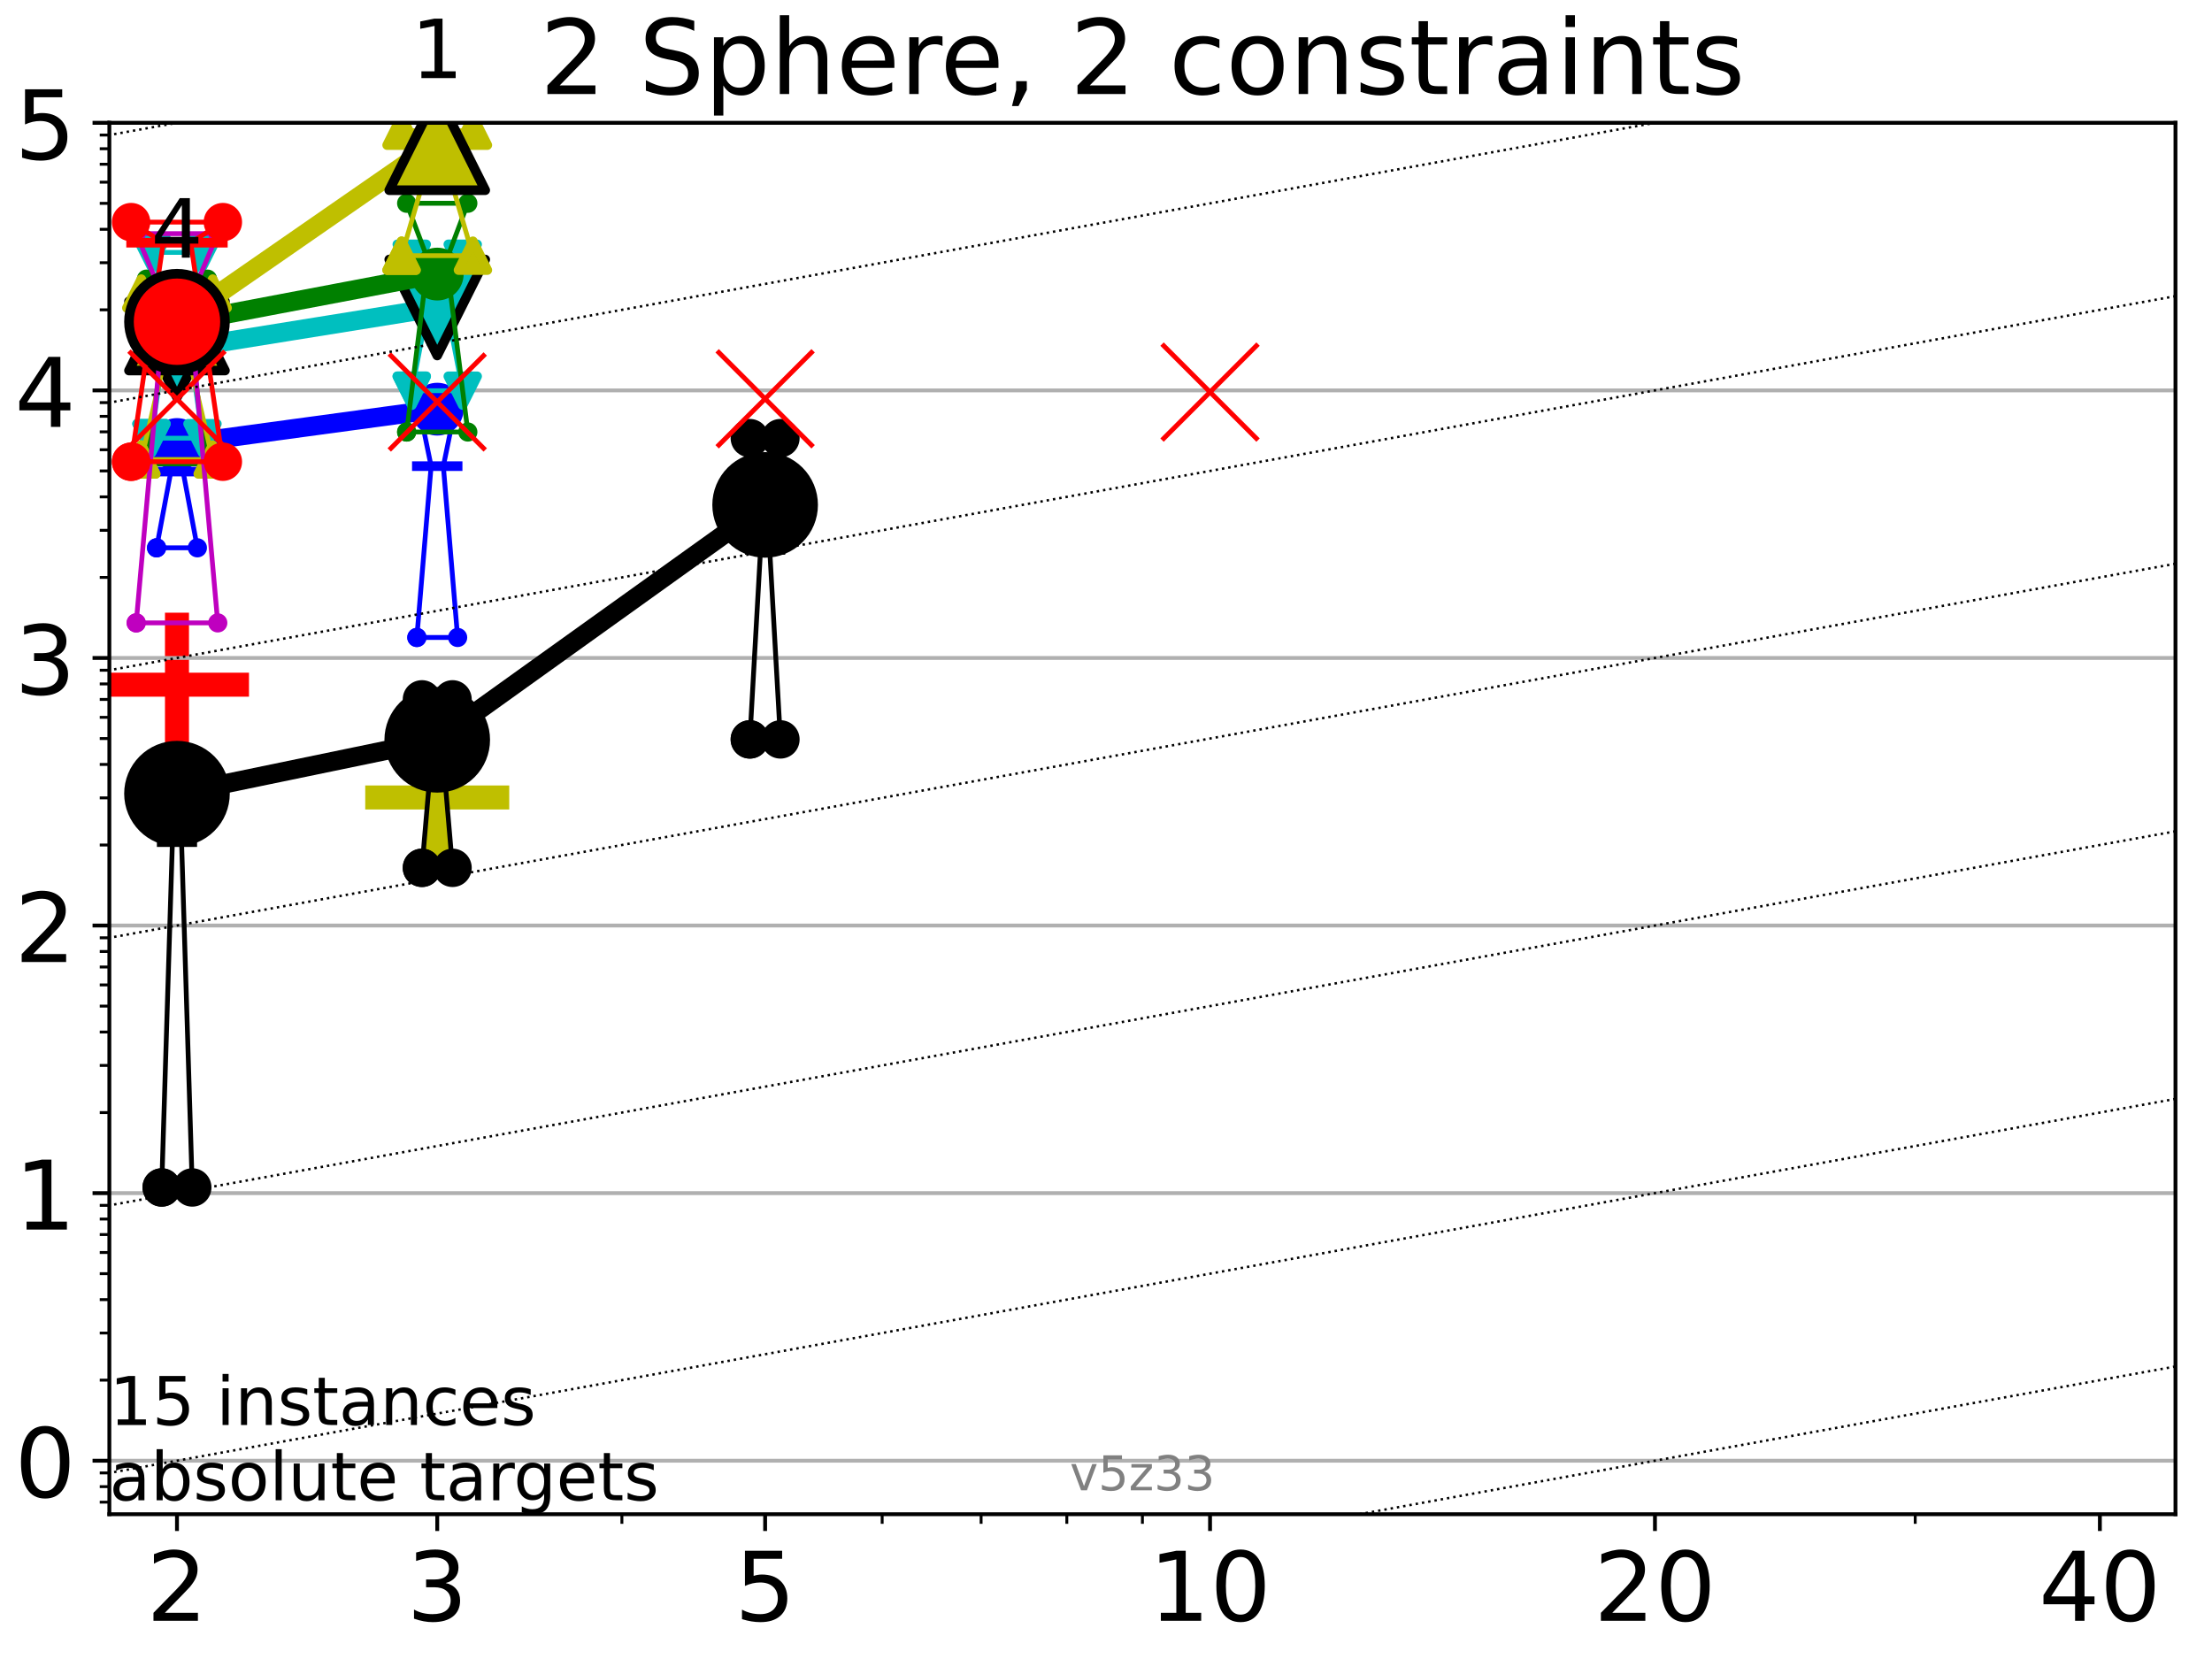 <?xml version="1.0" encoding="utf-8" standalone="no"?>
<!DOCTYPE svg PUBLIC "-//W3C//DTD SVG 1.1//EN"
  "http://www.w3.org/Graphics/SVG/1.1/DTD/svg11.dtd">
<!-- Created with matplotlib (https://matplotlib.org/) -->
<svg height="345.6pt" version="1.1" viewBox="0 0 460.8 345.6" width="460.8pt" xmlns="http://www.w3.org/2000/svg" xmlns:xlink="http://www.w3.org/1999/xlink">
 <defs>
  <style type="text/css">*{stroke-linecap:butt;stroke-linejoin:round;}</style>
 </defs>
 <g id="figure_1">
  <g id="patch_1">
   <path d="M 0 345.6 
L 460.8 345.6 
L 460.8 0 
L 0 0 
z
" style="fill:#ffffff;"/>
  </g>
  <g id="axes_1">
   <g id="patch_2">
    <path d="M 22.78 315.44 
L 453.192 315.44 
L 453.192 25.584 
L 22.78 25.584 
z
" style="fill:#ffffff;"/>
   </g>
   <g id="line2d_1">
    <defs>
     <path d="M -15 0 
L 15 0 
M 0 15 
L 0 -15 
" id="mbfaf956828" style="stroke:#ff0000;stroke-width:5;"/>
    </defs>
    <g clip-path="url(#pcd8e2a1036)">
     <use style="fill:#ff0000;stroke:#ff0000;stroke-width:5;" x="36.868" xlink:href="#mbfaf956828" y="142.636"/>
    </g>
   </g>
   <g id="line2d_2">
    <defs>
     <path d="M -15 0 
L 15 0 
M 0 15 
L 0 -15 
" id="m1a73497c90" style="stroke:#bfbf00;stroke-width:5;"/>
    </defs>
    <g clip-path="url(#pcd8e2a1036)">
     <use style="fill:#bfbf00;stroke:#bfbf00;stroke-width:5;" x="91.085" xlink:href="#m1a73497c90" y="166.133"/>
    </g>
   </g>
   <g id="matplotlib.axis_1">
    <g id="xtick_1">
     <g id="line2d_3">
      <defs>
       <path d="M 0 0 
L 0 3.5 
" id="mc208854bc2" style="stroke:#000000;stroke-width:0.8;"/>
      </defs>
      <g>
       <use style="stroke:#000000;stroke-width:0.8;" x="36.868" xlink:href="#mc208854bc2" y="315.44"/>
      </g>
     </g>
     <g id="text_1">
      <!-- 2 -->
      <g transform="translate(30.506 337.637)scale(0.2 -0.2)">
       <defs>
        <path d="M 19.188 8.297 
L 53.609 8.297 
L 53.609 0 
L 7.328 0 
L 7.328 8.297 
Q 12.938 14.109 22.625 23.891 
Q 32.328 33.688 34.812 36.531 
Q 39.547 41.844 41.422 45.531 
Q 43.312 49.219 43.312 52.781 
Q 43.312 58.594 39.234 62.25 
Q 35.156 65.922 28.609 65.922 
Q 23.969 65.922 18.812 64.312 
Q 13.672 62.703 7.812 59.422 
L 7.812 69.391 
Q 13.766 71.781 18.938 73 
Q 24.125 74.219 28.422 74.219 
Q 39.75 74.219 46.484 68.547 
Q 53.219 62.891 53.219 53.422 
Q 53.219 48.922 51.531 44.891 
Q 49.859 40.875 45.406 35.406 
Q 44.188 33.984 37.641 27.219 
Q 31.109 20.453 19.188 8.297 
z
" id="DejaVuSans-50"/>
       </defs>
       <use xlink:href="#DejaVuSans-50"/>
      </g>
     </g>
    </g>
    <g id="xtick_2">
     <g id="line2d_4">
      <g>
       <use style="stroke:#000000;stroke-width:0.8;" x="91.085" xlink:href="#mc208854bc2" y="315.44"/>
      </g>
     </g>
     <g id="text_2">
      <!-- 3 -->
      <g transform="translate(84.723 337.637)scale(0.2 -0.2)">
       <defs>
        <path d="M 40.578 39.312 
Q 47.656 37.797 51.625 33 
Q 55.609 28.219 55.609 21.188 
Q 55.609 10.406 48.188 4.484 
Q 40.766 -1.422 27.094 -1.422 
Q 22.516 -1.422 17.656 -0.516 
Q 12.797 0.391 7.625 2.203 
L 7.625 11.719 
Q 11.719 9.328 16.594 8.109 
Q 21.484 6.891 26.812 6.891 
Q 36.078 6.891 40.938 10.547 
Q 45.797 14.203 45.797 21.188 
Q 45.797 27.641 41.281 31.266 
Q 36.766 34.906 28.719 34.906 
L 20.219 34.906 
L 20.219 43.016 
L 29.109 43.016 
Q 36.375 43.016 40.234 45.922 
Q 44.094 48.828 44.094 54.297 
Q 44.094 59.906 40.109 62.906 
Q 36.141 65.922 28.719 65.922 
Q 24.656 65.922 20.016 65.031 
Q 15.375 64.156 9.812 62.312 
L 9.812 71.094 
Q 15.438 72.656 20.344 73.438 
Q 25.25 74.219 29.594 74.219 
Q 40.828 74.219 47.359 69.109 
Q 53.906 64.016 53.906 55.328 
Q 53.906 49.266 50.438 45.094 
Q 46.969 40.922 40.578 39.312 
z
" id="DejaVuSans-51"/>
       </defs>
       <use xlink:href="#DejaVuSans-51"/>
      </g>
     </g>
    </g>
    <g id="xtick_3">
     <g id="line2d_5">
      <g>
       <use style="stroke:#000000;stroke-width:0.8;" x="159.39" xlink:href="#mc208854bc2" y="315.44"/>
      </g>
     </g>
     <g id="text_3">
      <!-- 5 -->
      <g transform="translate(153.028 337.637)scale(0.2 -0.2)">
       <defs>
        <path d="M 10.797 72.906 
L 49.516 72.906 
L 49.516 64.594 
L 19.828 64.594 
L 19.828 46.734 
Q 21.969 47.469 24.109 47.828 
Q 26.266 48.188 28.422 48.188 
Q 40.625 48.188 47.75 41.5 
Q 54.891 34.812 54.891 23.391 
Q 54.891 11.625 47.562 5.094 
Q 40.234 -1.422 26.906 -1.422 
Q 22.312 -1.422 17.547 -0.641 
Q 12.797 0.141 7.719 1.703 
L 7.719 11.625 
Q 12.109 9.234 16.797 8.062 
Q 21.484 6.891 26.703 6.891 
Q 35.156 6.891 40.078 11.328 
Q 45.016 15.766 45.016 23.391 
Q 45.016 31 40.078 35.438 
Q 35.156 39.891 26.703 39.891 
Q 22.75 39.891 18.812 39.016 
Q 14.891 38.141 10.797 36.281 
z
" id="DejaVuSans-53"/>
       </defs>
       <use xlink:href="#DejaVuSans-53"/>
      </g>
     </g>
    </g>
    <g id="xtick_4">
     <g id="line2d_6">
      <g>
       <use style="stroke:#000000;stroke-width:0.8;" x="252.074" xlink:href="#mc208854bc2" y="315.44"/>
      </g>
     </g>
     <g id="text_4">
      <!-- 10 -->
      <g transform="translate(239.349 337.637)scale(0.2 -0.2)">
       <defs>
        <path d="M 12.406 8.297 
L 28.516 8.297 
L 28.516 63.922 
L 10.984 60.406 
L 10.984 69.391 
L 28.422 72.906 
L 38.281 72.906 
L 38.281 8.297 
L 54.391 8.297 
L 54.391 0 
L 12.406 0 
z
" id="DejaVuSans-49"/>
        <path d="M 31.781 66.406 
Q 24.172 66.406 20.328 58.906 
Q 16.5 51.422 16.5 36.375 
Q 16.5 21.391 20.328 13.891 
Q 24.172 6.391 31.781 6.391 
Q 39.453 6.391 43.281 13.891 
Q 47.125 21.391 47.125 36.375 
Q 47.125 51.422 43.281 58.906 
Q 39.453 66.406 31.781 66.406 
z
M 31.781 74.219 
Q 44.047 74.219 50.516 64.516 
Q 56.984 54.828 56.984 36.375 
Q 56.984 17.969 50.516 8.266 
Q 44.047 -1.422 31.781 -1.422 
Q 19.531 -1.422 13.062 8.266 
Q 6.594 17.969 6.594 36.375 
Q 6.594 54.828 13.062 64.516 
Q 19.531 74.219 31.781 74.219 
z
" id="DejaVuSans-48"/>
       </defs>
       <use xlink:href="#DejaVuSans-49"/>
       <use x="63.623" xlink:href="#DejaVuSans-48"/>
      </g>
     </g>
    </g>
    <g id="xtick_5">
     <g id="line2d_7">
      <g>
       <use style="stroke:#000000;stroke-width:0.8;" x="344.758" xlink:href="#mc208854bc2" y="315.44"/>
      </g>
     </g>
     <g id="text_5">
      <!-- 20 -->
      <g transform="translate(332.033 337.637)scale(0.2 -0.2)">
       <use xlink:href="#DejaVuSans-50"/>
       <use x="63.623" xlink:href="#DejaVuSans-48"/>
      </g>
     </g>
    </g>
    <g id="xtick_6">
     <g id="line2d_8">
      <g>
       <use style="stroke:#000000;stroke-width:0.8;" x="437.443" xlink:href="#mc208854bc2" y="315.44"/>
      </g>
     </g>
     <g id="text_6">
      <!-- 40 -->
      <g transform="translate(424.718 337.637)scale(0.2 -0.2)">
       <defs>
        <path d="M 37.797 64.312 
L 12.891 25.391 
L 37.797 25.391 
z
M 35.203 72.906 
L 47.609 72.906 
L 47.609 25.391 
L 58.016 25.391 
L 58.016 17.188 
L 47.609 17.188 
L 47.609 0 
L 37.797 0 
L 37.797 17.188 
L 4.891 17.188 
L 4.891 26.703 
z
" id="DejaVuSans-52"/>
       </defs>
       <use xlink:href="#DejaVuSans-52"/>
       <use x="63.623" xlink:href="#DejaVuSans-48"/>
      </g>
     </g>
    </g>
    <g id="xtick_7">
     <g id="line2d_9">
      <defs>
       <path d="M 0 0 
L 0 2 
" id="m0fd2807ba5" style="stroke:#000000;stroke-width:0.6;"/>
      </defs>
      <g>
       <use style="stroke:#000000;stroke-width:0.6;" x="129.552" xlink:href="#m0fd2807ba5" y="315.44"/>
      </g>
     </g>
    </g>
    <g id="xtick_8">
     <g id="line2d_10">
      <g>
       <use style="stroke:#000000;stroke-width:0.6;" x="183.769" xlink:href="#m0fd2807ba5" y="315.44"/>
      </g>
     </g>
    </g>
    <g id="xtick_9">
     <g id="line2d_11">
      <g>
       <use style="stroke:#000000;stroke-width:0.6;" x="204.381" xlink:href="#m0fd2807ba5" y="315.44"/>
      </g>
     </g>
    </g>
    <g id="xtick_10">
     <g id="line2d_12">
      <g>
       <use style="stroke:#000000;stroke-width:0.6;" x="222.237" xlink:href="#m0fd2807ba5" y="315.44"/>
      </g>
     </g>
    </g>
    <g id="xtick_11">
     <g id="line2d_13">
      <g>
       <use style="stroke:#000000;stroke-width:0.6;" x="237.986" xlink:href="#m0fd2807ba5" y="315.44"/>
      </g>
     </g>
    </g>
    <g id="xtick_12">
     <g id="line2d_14">
      <g>
       <use style="stroke:#000000;stroke-width:0.6;" x="398.975" xlink:href="#m0fd2807ba5" y="315.44"/>
      </g>
     </g>
    </g>
   </g>
   <g id="matplotlib.axis_2">
    <g id="ytick_1">
     <g id="line2d_15">
      <path clip-path="url(#pcd8e2a1036)" d="M 22.78 304.292 
L 453.192 304.292 
" style="fill:none;stroke:#b0b0b0;stroke-linecap:square;stroke-width:0.8;"/>
     </g>
     <g id="line2d_16">
      <defs>
       <path d="M 0 0 
L -3.5 0 
" id="mf2d117dc69" style="stroke:#000000;stroke-width:0.8;"/>
      </defs>
      <g>
       <use style="stroke:#000000;stroke-width:0.8;" x="22.78" xlink:href="#mf2d117dc69" y="304.292"/>
      </g>
     </g>
     <g id="text_7">
      <!-- 0 -->
      <g transform="translate(3.055 311.89)scale(0.2 -0.2)">
       <use xlink:href="#DejaVuSans-48"/>
      </g>
     </g>
    </g>
    <g id="ytick_2">
     <g id="line2d_17">
      <path clip-path="url(#pcd8e2a1036)" d="M 22.78 248.55 
L 453.192 248.55 
" style="fill:none;stroke:#b0b0b0;stroke-linecap:square;stroke-width:0.8;"/>
     </g>
     <g id="line2d_18">
      <g>
       <use style="stroke:#000000;stroke-width:0.8;" x="22.78" xlink:href="#mf2d117dc69" y="248.55"/>
      </g>
     </g>
     <g id="text_8">
      <!-- 1 -->
      <g transform="translate(3.055 256.149)scale(0.2 -0.2)">
       <use xlink:href="#DejaVuSans-49"/>
      </g>
     </g>
    </g>
    <g id="ytick_3">
     <g id="line2d_19">
      <path clip-path="url(#pcd8e2a1036)" d="M 22.78 192.809 
L 453.192 192.809 
" style="fill:none;stroke:#b0b0b0;stroke-linecap:square;stroke-width:0.8;"/>
     </g>
     <g id="line2d_20">
      <g>
       <use style="stroke:#000000;stroke-width:0.8;" x="22.78" xlink:href="#mf2d117dc69" y="192.809"/>
      </g>
     </g>
     <g id="text_9">
      <!-- 2 -->
      <g transform="translate(3.055 200.407)scale(0.2 -0.2)">
       <use xlink:href="#DejaVuSans-50"/>
      </g>
     </g>
    </g>
    <g id="ytick_4">
     <g id="line2d_21">
      <path clip-path="url(#pcd8e2a1036)" d="M 22.78 137.067 
L 453.192 137.067 
" style="fill:none;stroke:#b0b0b0;stroke-linecap:square;stroke-width:0.8;"/>
     </g>
     <g id="line2d_22">
      <g>
       <use style="stroke:#000000;stroke-width:0.8;" x="22.78" xlink:href="#mf2d117dc69" y="137.067"/>
      </g>
     </g>
     <g id="text_10">
      <!-- 3 -->
      <g transform="translate(3.055 144.666)scale(0.2 -0.2)">
       <use xlink:href="#DejaVuSans-51"/>
      </g>
     </g>
    </g>
    <g id="ytick_5">
     <g id="line2d_23">
      <path clip-path="url(#pcd8e2a1036)" d="M 22.78 81.326 
L 453.192 81.326 
" style="fill:none;stroke:#b0b0b0;stroke-linecap:square;stroke-width:0.8;"/>
     </g>
     <g id="line2d_24">
      <g>
       <use style="stroke:#000000;stroke-width:0.8;" x="22.78" xlink:href="#mf2d117dc69" y="81.326"/>
      </g>
     </g>
     <g id="text_11">
      <!-- 4 -->
      <g transform="translate(3.055 88.924)scale(0.2 -0.2)">
       <use xlink:href="#DejaVuSans-52"/>
      </g>
     </g>
    </g>
    <g id="ytick_6">
     <g id="line2d_25">
      <path clip-path="url(#pcd8e2a1036)" d="M 22.78 25.584 
L 453.192 25.584 
" style="fill:none;stroke:#b0b0b0;stroke-linecap:square;stroke-width:0.8;"/>
     </g>
     <g id="line2d_26">
      <g>
       <use style="stroke:#000000;stroke-width:0.8;" x="22.78" xlink:href="#mf2d117dc69" y="25.584"/>
      </g>
     </g>
     <g id="text_12">
      <!-- 5 -->
      <g transform="translate(3.055 33.183)scale(0.2 -0.2)">
       <use xlink:href="#DejaVuSans-53"/>
      </g>
     </g>
    </g>
    <g id="ytick_7">
     <g id="line2d_27">
      <defs>
       <path d="M 0 0 
L -2 0 
" id="m40c241388b" style="stroke:#000000;stroke-width:0.6;"/>
      </defs>
      <g>
       <use style="stroke:#000000;stroke-width:0.6;" x="22.78" xlink:href="#m40c241388b" y="312.926"/>
      </g>
     </g>
    </g>
    <g id="ytick_8">
     <g id="line2d_28">
      <g>
       <use style="stroke:#000000;stroke-width:0.6;" x="22.78" xlink:href="#m40c241388b" y="309.694"/>
      </g>
     </g>
    </g>
    <g id="ytick_9">
     <g id="line2d_29">
      <g>
       <use style="stroke:#000000;stroke-width:0.6;" x="22.78" xlink:href="#m40c241388b" y="306.842"/>
      </g>
     </g>
    </g>
    <g id="ytick_10">
     <g id="line2d_30">
      <g>
       <use style="stroke:#000000;stroke-width:0.6;" x="22.78" xlink:href="#m40c241388b" y="287.512"/>
      </g>
     </g>
    </g>
    <g id="ytick_11">
     <g id="line2d_31">
      <g>
       <use style="stroke:#000000;stroke-width:0.6;" x="22.78" xlink:href="#m40c241388b" y="277.696"/>
      </g>
     </g>
    </g>
    <g id="ytick_12">
     <g id="line2d_32">
      <g>
       <use style="stroke:#000000;stroke-width:0.6;" x="22.78" xlink:href="#m40c241388b" y="270.732"/>
      </g>
     </g>
    </g>
    <g id="ytick_13">
     <g id="line2d_33">
      <g>
       <use style="stroke:#000000;stroke-width:0.6;" x="22.78" xlink:href="#m40c241388b" y="265.33"/>
      </g>
     </g>
    </g>
    <g id="ytick_14">
     <g id="line2d_34">
      <g>
       <use style="stroke:#000000;stroke-width:0.6;" x="22.78" xlink:href="#m40c241388b" y="260.916"/>
      </g>
     </g>
    </g>
    <g id="ytick_15">
     <g id="line2d_35">
      <g>
       <use style="stroke:#000000;stroke-width:0.6;" x="22.78" xlink:href="#m40c241388b" y="257.185"/>
      </g>
     </g>
    </g>
    <g id="ytick_16">
     <g id="line2d_36">
      <g>
       <use style="stroke:#000000;stroke-width:0.6;" x="22.78" xlink:href="#m40c241388b" y="253.952"/>
      </g>
     </g>
    </g>
    <g id="ytick_17">
     <g id="line2d_37">
      <g>
       <use style="stroke:#000000;stroke-width:0.6;" x="22.78" xlink:href="#m40c241388b" y="251.101"/>
      </g>
     </g>
    </g>
    <g id="ytick_18">
     <g id="line2d_38">
      <g>
       <use style="stroke:#000000;stroke-width:0.6;" x="22.78" xlink:href="#m40c241388b" y="231.77"/>
      </g>
     </g>
    </g>
    <g id="ytick_19">
     <g id="line2d_39">
      <g>
       <use style="stroke:#000000;stroke-width:0.6;" x="22.78" xlink:href="#m40c241388b" y="221.955"/>
      </g>
     </g>
    </g>
    <g id="ytick_20">
     <g id="line2d_40">
      <g>
       <use style="stroke:#000000;stroke-width:0.6;" x="22.78" xlink:href="#m40c241388b" y="214.991"/>
      </g>
     </g>
    </g>
    <g id="ytick_21">
     <g id="line2d_41">
      <g>
       <use style="stroke:#000000;stroke-width:0.6;" x="22.78" xlink:href="#m40c241388b" y="209.589"/>
      </g>
     </g>
    </g>
    <g id="ytick_22">
     <g id="line2d_42">
      <g>
       <use style="stroke:#000000;stroke-width:0.6;" x="22.78" xlink:href="#m40c241388b" y="205.175"/>
      </g>
     </g>
    </g>
    <g id="ytick_23">
     <g id="line2d_43">
      <g>
       <use style="stroke:#000000;stroke-width:0.6;" x="22.78" xlink:href="#m40c241388b" y="201.443"/>
      </g>
     </g>
    </g>
    <g id="ytick_24">
     <g id="line2d_44">
      <g>
       <use style="stroke:#000000;stroke-width:0.6;" x="22.78" xlink:href="#m40c241388b" y="198.211"/>
      </g>
     </g>
    </g>
    <g id="ytick_25">
     <g id="line2d_45">
      <g>
       <use style="stroke:#000000;stroke-width:0.6;" x="22.78" xlink:href="#m40c241388b" y="195.359"/>
      </g>
     </g>
    </g>
    <g id="ytick_26">
     <g id="line2d_46">
      <g>
       <use style="stroke:#000000;stroke-width:0.6;" x="22.78" xlink:href="#m40c241388b" y="176.029"/>
      </g>
     </g>
    </g>
    <g id="ytick_27">
     <g id="line2d_47">
      <g>
       <use style="stroke:#000000;stroke-width:0.6;" x="22.78" xlink:href="#m40c241388b" y="166.213"/>
      </g>
     </g>
    </g>
    <g id="ytick_28">
     <g id="line2d_48">
      <g>
       <use style="stroke:#000000;stroke-width:0.6;" x="22.78" xlink:href="#m40c241388b" y="159.249"/>
      </g>
     </g>
    </g>
    <g id="ytick_29">
     <g id="line2d_49">
      <g>
       <use style="stroke:#000000;stroke-width:0.6;" x="22.78" xlink:href="#m40c241388b" y="153.847"/>
      </g>
     </g>
    </g>
    <g id="ytick_30">
     <g id="line2d_50">
      <g>
       <use style="stroke:#000000;stroke-width:0.6;" x="22.78" xlink:href="#m40c241388b" y="149.434"/>
      </g>
     </g>
    </g>
    <g id="ytick_31">
     <g id="line2d_51">
      <g>
       <use style="stroke:#000000;stroke-width:0.6;" x="22.78" xlink:href="#m40c241388b" y="145.702"/>
      </g>
     </g>
    </g>
    <g id="ytick_32">
     <g id="line2d_52">
      <g>
       <use style="stroke:#000000;stroke-width:0.6;" x="22.78" xlink:href="#m40c241388b" y="142.469"/>
      </g>
     </g>
    </g>
    <g id="ytick_33">
     <g id="line2d_53">
      <g>
       <use style="stroke:#000000;stroke-width:0.6;" x="22.78" xlink:href="#m40c241388b" y="139.618"/>
      </g>
     </g>
    </g>
    <g id="ytick_34">
     <g id="line2d_54">
      <g>
       <use style="stroke:#000000;stroke-width:0.6;" x="22.78" xlink:href="#m40c241388b" y="120.287"/>
      </g>
     </g>
    </g>
    <g id="ytick_35">
     <g id="line2d_55">
      <g>
       <use style="stroke:#000000;stroke-width:0.6;" x="22.78" xlink:href="#m40c241388b" y="110.472"/>
      </g>
     </g>
    </g>
    <g id="ytick_36">
     <g id="line2d_56">
      <g>
       <use style="stroke:#000000;stroke-width:0.6;" x="22.78" xlink:href="#m40c241388b" y="103.508"/>
      </g>
     </g>
    </g>
    <g id="ytick_37">
     <g id="line2d_57">
      <g>
       <use style="stroke:#000000;stroke-width:0.6;" x="22.78" xlink:href="#m40c241388b" y="98.106"/>
      </g>
     </g>
    </g>
    <g id="ytick_38">
     <g id="line2d_58">
      <g>
       <use style="stroke:#000000;stroke-width:0.6;" x="22.78" xlink:href="#m40c241388b" y="93.692"/>
      </g>
     </g>
    </g>
    <g id="ytick_39">
     <g id="line2d_59">
      <g>
       <use style="stroke:#000000;stroke-width:0.6;" x="22.78" xlink:href="#m40c241388b" y="89.96"/>
      </g>
     </g>
    </g>
    <g id="ytick_40">
     <g id="line2d_60">
      <g>
       <use style="stroke:#000000;stroke-width:0.6;" x="22.78" xlink:href="#m40c241388b" y="86.728"/>
      </g>
     </g>
    </g>
    <g id="ytick_41">
     <g id="line2d_61">
      <g>
       <use style="stroke:#000000;stroke-width:0.6;" x="22.78" xlink:href="#m40c241388b" y="83.876"/>
      </g>
     </g>
    </g>
    <g id="ytick_42">
     <g id="line2d_62">
      <g>
       <use style="stroke:#000000;stroke-width:0.6;" x="22.78" xlink:href="#m40c241388b" y="64.546"/>
      </g>
     </g>
    </g>
    <g id="ytick_43">
     <g id="line2d_63">
      <g>
       <use style="stroke:#000000;stroke-width:0.6;" x="22.78" xlink:href="#m40c241388b" y="54.73"/>
      </g>
     </g>
    </g>
    <g id="ytick_44">
     <g id="line2d_64">
      <g>
       <use style="stroke:#000000;stroke-width:0.6;" x="22.78" xlink:href="#m40c241388b" y="47.766"/>
      </g>
     </g>
    </g>
    <g id="ytick_45">
     <g id="line2d_65">
      <g>
       <use style="stroke:#000000;stroke-width:0.6;" x="22.78" xlink:href="#m40c241388b" y="42.364"/>
      </g>
     </g>
    </g>
    <g id="ytick_46">
     <g id="line2d_66">
      <g>
       <use style="stroke:#000000;stroke-width:0.6;" x="22.78" xlink:href="#m40c241388b" y="37.951"/>
      </g>
     </g>
    </g>
    <g id="ytick_47">
     <g id="line2d_67">
      <g>
       <use style="stroke:#000000;stroke-width:0.6;" x="22.78" xlink:href="#m40c241388b" y="34.219"/>
      </g>
     </g>
    </g>
    <g id="ytick_48">
     <g id="line2d_68">
      <g>
       <use style="stroke:#000000;stroke-width:0.6;" x="22.78" xlink:href="#m40c241388b" y="30.986"/>
      </g>
     </g>
    </g>
    <g id="ytick_49">
     <g id="line2d_69">
      <g>
       <use style="stroke:#000000;stroke-width:0.6;" x="22.78" xlink:href="#m40c241388b" y="28.135"/>
      </g>
     </g>
    </g>
   </g>
   <g id="line2d_70">
    <path clip-path="url(#pcd8e2a1036)" d="M 33.682 247.369 
L 35.912 175.431 
L 33.682 165.303 
L 40.054 165.303 
L 37.824 175.431 
L 40.054 247.369 
L 33.682 247.369 
" style="fill:none;stroke:#000000;stroke-linecap:square;"/>
   </g>
   <g id="line2d_71">
    <path clip-path="url(#pcd8e2a1036)" d="M 33.682 247.369 
L 40.054 247.369 
L 40.054 165.303 
L 33.682 165.303 
L 33.682 247.369 
" style="fill:none;"/>
    <defs>
     <path d="M 0 3 
C 0.796 3 1.559 2.684 2.121 2.121 
C 2.684 1.559 3 0.796 3 0 
C 3 -0.796 2.684 -1.559 2.121 -2.121 
C 1.559 -2.684 0.796 -3 0 -3 
C -0.796 -3 -1.559 -2.684 -2.121 -2.121 
C -2.684 -1.559 -3 -0.796 -3 0 
C -3 0.796 -2.684 1.559 -2.121 2.121 
C -1.559 2.684 -0.796 3 0 3 
z
" id="m34cf8343c8" style="stroke:#000000;stroke-width:2;"/>
    </defs>
    <g clip-path="url(#pcd8e2a1036)">
     <use style="stroke:#000000;stroke-width:2;" x="33.682" xlink:href="#m34cf8343c8" y="247.369"/>
     <use style="stroke:#000000;stroke-width:2;" x="40.054" xlink:href="#m34cf8343c8" y="247.369"/>
     <use style="stroke:#000000;stroke-width:2;" x="40.054" xlink:href="#m34cf8343c8" y="165.303"/>
     <use style="stroke:#000000;stroke-width:2;" x="33.682" xlink:href="#m34cf8343c8" y="165.303"/>
     <use style="stroke:#000000;stroke-width:2;" x="33.682" xlink:href="#m34cf8343c8" y="247.369"/>
    </g>
   </g>
   <g id="line2d_72">
    <path clip-path="url(#pcd8e2a1036)" d="M 33.682 175.431 
L 40.054 175.431 
" style="fill:none;stroke:#000000;stroke-linecap:square;stroke-width:2;"/>
   </g>
   <g id="line2d_73">
    <path clip-path="url(#pcd8e2a1036)" d="M 87.899 180.784 
L 90.129 154.802 
L 87.899 145.69 
L 94.271 145.69 
L 92.041 154.802 
L 94.271 180.784 
L 87.899 180.784 
" style="fill:none;stroke:#000000;stroke-linecap:square;"/>
   </g>
   <g id="line2d_74">
    <path clip-path="url(#pcd8e2a1036)" d="M 87.899 180.784 
L 94.271 180.784 
L 94.271 145.69 
L 87.899 145.69 
L 87.899 180.784 
" style="fill:none;"/>
    <g clip-path="url(#pcd8e2a1036)">
     <use style="stroke:#000000;stroke-width:2;" x="87.899" xlink:href="#m34cf8343c8" y="180.784"/>
     <use style="stroke:#000000;stroke-width:2;" x="94.271" xlink:href="#m34cf8343c8" y="180.784"/>
     <use style="stroke:#000000;stroke-width:2;" x="94.271" xlink:href="#m34cf8343c8" y="145.69"/>
     <use style="stroke:#000000;stroke-width:2;" x="87.899" xlink:href="#m34cf8343c8" y="145.69"/>
     <use style="stroke:#000000;stroke-width:2;" x="87.899" xlink:href="#m34cf8343c8" y="180.784"/>
    </g>
   </g>
   <g id="line2d_75">
    <path clip-path="url(#pcd8e2a1036)" d="M 87.899 154.802 
L 94.271 154.802 
" style="fill:none;stroke:#000000;stroke-linecap:square;stroke-width:2;"/>
   </g>
   <g id="line2d_76">
    <path clip-path="url(#pcd8e2a1036)" d="M 156.204 154.032 
L 158.434 114.555 
L 156.204 91.273 
L 162.576 91.273 
L 160.346 114.555 
L 162.576 154.032 
L 156.204 154.032 
" style="fill:none;stroke:#000000;stroke-linecap:square;"/>
   </g>
   <g id="line2d_77">
    <path clip-path="url(#pcd8e2a1036)" d="M 156.204 154.032 
L 162.576 154.032 
L 162.576 91.273 
L 156.204 91.273 
L 156.204 154.032 
" style="fill:none;"/>
    <g clip-path="url(#pcd8e2a1036)">
     <use style="stroke:#000000;stroke-width:2;" x="156.204" xlink:href="#m34cf8343c8" y="154.032"/>
     <use style="stroke:#000000;stroke-width:2;" x="162.576" xlink:href="#m34cf8343c8" y="154.032"/>
     <use style="stroke:#000000;stroke-width:2;" x="162.576" xlink:href="#m34cf8343c8" y="91.273"/>
     <use style="stroke:#000000;stroke-width:2;" x="156.204" xlink:href="#m34cf8343c8" y="91.273"/>
     <use style="stroke:#000000;stroke-width:2;" x="156.204" xlink:href="#m34cf8343c8" y="154.032"/>
    </g>
   </g>
   <g id="line2d_78">
    <path clip-path="url(#pcd8e2a1036)" d="M 156.204 114.555 
L 162.576 114.555 
" style="fill:none;stroke:#000000;stroke-linecap:square;stroke-width:2;"/>
   </g>
   <g id="line2d_79">
    <path clip-path="url(#pcd8e2a1036)" d="M 36.868 165.334 
L 91.085 154.117 
" style="fill:none;stroke:#000000;stroke-linecap:square;stroke-width:4;"/>
   </g>
   <g id="line2d_80">
    <path clip-path="url(#pcd8e2a1036)" d="M 91.085 154.117 
L 159.39 105.18 
" style="fill:none;stroke:#000000;stroke-linecap:square;stroke-width:4;"/>
   </g>
   <g id="line2d_81">
    <path clip-path="url(#pcd8e2a1036)" d="M 36.868 165.334 
L 91.085 154.117 
L 159.39 105.18 
" style="fill:none;"/>
    <defs>
     <path d="M 0 10 
C 2.652 10 5.196 8.946 7.071 7.071 
C 8.946 5.196 10 2.652 10 0 
C 10 -2.652 8.946 -5.196 7.071 -7.071 
C 5.196 -8.946 2.652 -10 0 -10 
C -2.652 -10 -5.196 -8.946 -7.071 -7.071 
C -8.946 -5.196 -10 -2.652 -10 0 
C -10 2.652 -8.946 5.196 -7.071 7.071 
C -5.196 8.946 -2.652 10 0 10 
z
" id="m48c01d5c83" style="stroke:#000000;stroke-width:2;"/>
    </defs>
    <g clip-path="url(#pcd8e2a1036)">
     <use style="stroke:#000000;stroke-width:2;" x="36.868" xlink:href="#m48c01d5c83" y="165.334"/>
     <use style="stroke:#000000;stroke-width:2;" x="91.085" xlink:href="#m48c01d5c83" y="154.117"/>
     <use style="stroke:#000000;stroke-width:2;" x="159.39" xlink:href="#m48c01d5c83" y="105.18"/>
    </g>
   </g>
   <g id="line2d_82">
    <path clip-path="url(#pcd8e2a1036)" d="M 32.62 114.118 
L 35.594 98.242 
L 32.62 93.25 
L 41.116 93.25 
L 38.143 98.242 
L 41.116 114.118 
L 32.62 114.118 
" style="fill:none;stroke:#0000ff;stroke-linecap:square;"/>
   </g>
   <g id="line2d_83">
    <path clip-path="url(#pcd8e2a1036)" d="M 32.62 114.118 
L 41.116 114.118 
L 41.116 93.25 
L 32.62 93.25 
L 32.62 114.118 
" style="fill:none;"/>
    <defs>
     <path d="M 0 1.5 
C 0.398 1.5 0.779 1.342 1.061 1.061 
C 1.342 0.779 1.5 0.398 1.5 0 
C 1.5 -0.398 1.342 -0.779 1.061 -1.061 
C 0.779 -1.342 0.398 -1.5 0 -1.5 
C -0.398 -1.5 -0.779 -1.342 -1.061 -1.061 
C -1.342 -0.779 -1.5 -0.398 -1.5 0 
C -1.5 0.398 -1.342 0.779 -1.061 1.061 
C -0.779 1.342 -0.398 1.5 0 1.5 
z
" id="mbc1dde0a78" style="stroke:#0000ff;"/>
    </defs>
    <g clip-path="url(#pcd8e2a1036)">
     <use style="fill:#0000ff;stroke:#0000ff;" x="32.62" xlink:href="#mbc1dde0a78" y="114.118"/>
     <use style="fill:#0000ff;stroke:#0000ff;" x="41.116" xlink:href="#mbc1dde0a78" y="114.118"/>
     <use style="fill:#0000ff;stroke:#0000ff;" x="41.116" xlink:href="#mbc1dde0a78" y="93.25"/>
     <use style="fill:#0000ff;stroke:#0000ff;" x="32.62" xlink:href="#mbc1dde0a78" y="93.25"/>
     <use style="fill:#0000ff;stroke:#0000ff;" x="32.62" xlink:href="#mbc1dde0a78" y="114.118"/>
    </g>
   </g>
   <g id="line2d_84">
    <path clip-path="url(#pcd8e2a1036)" d="M 32.62 98.242 
L 41.116 98.242 
" style="fill:none;stroke:#0000ff;stroke-linecap:square;stroke-width:2;"/>
   </g>
   <g id="line2d_85">
    <path clip-path="url(#pcd8e2a1036)" d="M 86.837 132.795 
L 89.811 97.11 
L 86.837 82.602 
L 95.333 82.602 
L 92.359 97.11 
L 95.333 132.795 
L 86.837 132.795 
" style="fill:none;stroke:#0000ff;stroke-linecap:square;"/>
   </g>
   <g id="line2d_86">
    <path clip-path="url(#pcd8e2a1036)" d="M 86.837 132.795 
L 95.333 132.795 
L 95.333 82.602 
L 86.837 82.602 
L 86.837 132.795 
" style="fill:none;"/>
    <g clip-path="url(#pcd8e2a1036)">
     <use style="fill:#0000ff;stroke:#0000ff;" x="86.837" xlink:href="#mbc1dde0a78" y="132.795"/>
     <use style="fill:#0000ff;stroke:#0000ff;" x="95.333" xlink:href="#mbc1dde0a78" y="132.795"/>
     <use style="fill:#0000ff;stroke:#0000ff;" x="95.333" xlink:href="#mbc1dde0a78" y="82.602"/>
     <use style="fill:#0000ff;stroke:#0000ff;" x="86.837" xlink:href="#mbc1dde0a78" y="82.602"/>
     <use style="fill:#0000ff;stroke:#0000ff;" x="86.837" xlink:href="#mbc1dde0a78" y="132.795"/>
    </g>
   </g>
   <g id="line2d_87">
    <path clip-path="url(#pcd8e2a1036)" d="M 86.837 97.11 
L 95.333 97.11 
" style="fill:none;stroke:#0000ff;stroke-linecap:square;stroke-width:2;"/>
   </g>
   <g id="line2d_88">
    <path clip-path="url(#pcd8e2a1036)" d="M 36.868 92.599 
L 91.085 85.238 
" style="fill:none;stroke:#0000ff;stroke-linecap:square;stroke-width:4;"/>
   </g>
   <g id="line2d_89">
    <path clip-path="url(#pcd8e2a1036)" d="M 36.868 92.599 
L 91.085 85.238 
" style="fill:none;"/>
    <defs>
     <path d="M 0 5 
C 1.326 5 2.598 4.473 3.536 3.536 
C 4.473 2.598 5 1.326 5 0 
C 5 -1.326 4.473 -2.598 3.536 -3.536 
C 2.598 -4.473 1.326 -5 0 -5 
C -1.326 -5 -2.598 -4.473 -3.536 -3.536 
C -4.473 -2.598 -5 -1.326 -5 0 
C -5 1.326 -4.473 2.598 -3.536 3.536 
C -2.598 4.473 -1.326 5 0 5 
z
" id="m4e06faf4a6" style="stroke:#0000ff;"/>
    </defs>
    <g clip-path="url(#pcd8e2a1036)">
     <use style="fill:#0000ff;stroke:#0000ff;" x="36.868" xlink:href="#m4e06faf4a6" y="92.599"/>
     <use style="fill:#0000ff;stroke:#0000ff;" x="91.085" xlink:href="#m4e06faf4a6" y="85.238"/>
    </g>
   </g>
   <g id="line2d_90">
    <path clip-path="url(#pcd8e2a1036)" d="M 31.558 91.282 
L 35.275 64.172 
L 31.558 52.582 
L 42.178 52.582 
L 38.461 64.172 
L 42.178 91.282 
L 31.558 91.282 
" style="fill:none;stroke:#00bfbf;stroke-linecap:square;"/>
   </g>
   <g id="line2d_91">
    <path clip-path="url(#pcd8e2a1036)" d="M 31.558 91.282 
L 42.178 91.282 
L 42.178 52.582 
L 31.558 52.582 
L 31.558 91.282 
" style="fill:none;"/>
    <defs>
     <path d="M -0 3 
L 3 -3 
L -3 -3 
z
" id="m62ac879c00" style="stroke:#00bfbf;stroke-linejoin:miter;stroke-width:2;"/>
    </defs>
    <g clip-path="url(#pcd8e2a1036)">
     <use style="fill:#00bfbf;stroke:#00bfbf;stroke-linejoin:miter;stroke-width:2;" x="31.558" xlink:href="#m62ac879c00" y="91.282"/>
     <use style="fill:#00bfbf;stroke:#00bfbf;stroke-linejoin:miter;stroke-width:2;" x="42.178" xlink:href="#m62ac879c00" y="91.282"/>
     <use style="fill:#00bfbf;stroke:#00bfbf;stroke-linejoin:miter;stroke-width:2;" x="42.178" xlink:href="#m62ac879c00" y="52.582"/>
     <use style="fill:#00bfbf;stroke:#00bfbf;stroke-linejoin:miter;stroke-width:2;" x="31.558" xlink:href="#m62ac879c00" y="52.582"/>
     <use style="fill:#00bfbf;stroke:#00bfbf;stroke-linejoin:miter;stroke-width:2;" x="31.558" xlink:href="#m62ac879c00" y="91.282"/>
    </g>
   </g>
   <g id="line2d_92">
    <path clip-path="url(#pcd8e2a1036)" d="M 31.558 64.172 
L 42.178 64.172 
" style="fill:none;stroke:#00bfbf;stroke-linecap:square;stroke-width:2;"/>
   </g>
   <g id="line2d_93">
    <path clip-path="url(#pcd8e2a1036)" d="M 85.775 81.387 
L 89.492 62.215 
L 85.775 53.898 
L 96.395 53.898 
L 92.678 62.215 
L 96.395 81.387 
L 85.775 81.387 
" style="fill:none;stroke:#00bfbf;stroke-linecap:square;"/>
   </g>
   <g id="line2d_94">
    <path clip-path="url(#pcd8e2a1036)" d="M 85.775 81.387 
L 96.395 81.387 
L 96.395 53.898 
L 85.775 53.898 
L 85.775 81.387 
" style="fill:none;"/>
    <g clip-path="url(#pcd8e2a1036)">
     <use style="fill:#00bfbf;stroke:#00bfbf;stroke-linejoin:miter;stroke-width:2;" x="85.775" xlink:href="#m62ac879c00" y="81.387"/>
     <use style="fill:#00bfbf;stroke:#00bfbf;stroke-linejoin:miter;stroke-width:2;" x="96.395" xlink:href="#m62ac879c00" y="81.387"/>
     <use style="fill:#00bfbf;stroke:#00bfbf;stroke-linejoin:miter;stroke-width:2;" x="96.395" xlink:href="#m62ac879c00" y="53.898"/>
     <use style="fill:#00bfbf;stroke:#00bfbf;stroke-linejoin:miter;stroke-width:2;" x="85.775" xlink:href="#m62ac879c00" y="53.898"/>
     <use style="fill:#00bfbf;stroke:#00bfbf;stroke-linejoin:miter;stroke-width:2;" x="85.775" xlink:href="#m62ac879c00" y="81.387"/>
    </g>
   </g>
   <g id="line2d_95">
    <path clip-path="url(#pcd8e2a1036)" d="M 85.775 62.215 
L 96.395 62.215 
" style="fill:none;stroke:#00bfbf;stroke-linecap:square;stroke-width:2;"/>
   </g>
   <g id="line2d_96">
    <path clip-path="url(#pcd8e2a1036)" d="M 36.868 72.78 
L 91.085 64.059 
" style="fill:none;stroke:#00bfbf;stroke-linecap:square;stroke-width:4;"/>
   </g>
   <g id="line2d_97">
    <path clip-path="url(#pcd8e2a1036)" d="M 36.868 72.78 
L 91.085 64.059 
" style="fill:none;"/>
    <defs>
     <path d="M -0 10 
L 10 -10 
L -10 -10 
z
" id="mcdae902a21" style="stroke:#000000;stroke-linejoin:miter;stroke-width:2;"/>
    </defs>
    <g clip-path="url(#pcd8e2a1036)">
     <use style="fill:#00bfbf;stroke:#000000;stroke-linejoin:miter;stroke-width:2;" x="36.868" xlink:href="#mcdae902a21" y="72.78"/>
     <use style="fill:#00bfbf;stroke:#000000;stroke-linejoin:miter;stroke-width:2;" x="91.085" xlink:href="#mcdae902a21" y="64.059"/>
    </g>
   </g>
   <g id="line2d_98">
    <path clip-path="url(#pcd8e2a1036)" d="M 30.496 96.631 
L 34.957 65.819 
L 30.496 58.152 
L 43.24 58.152 
L 38.78 65.819 
L 43.24 96.631 
L 30.496 96.631 
" style="fill:none;stroke:#008000;stroke-linecap:square;"/>
   </g>
   <g id="line2d_99">
    <path clip-path="url(#pcd8e2a1036)" d="M 30.496 96.631 
L 43.24 96.631 
L 43.24 58.152 
L 30.496 58.152 
L 30.496 96.631 
" style="fill:none;"/>
    <defs>
     <path d="M 0 1.5 
C 0.398 1.5 0.779 1.342 1.061 1.061 
C 1.342 0.779 1.5 0.398 1.5 0 
C 1.5 -0.398 1.342 -0.779 1.061 -1.061 
C 0.779 -1.342 0.398 -1.5 0 -1.5 
C -0.398 -1.5 -0.779 -1.342 -1.061 -1.061 
C -1.342 -0.779 -1.5 -0.398 -1.5 0 
C -1.5 0.398 -1.342 0.779 -1.061 1.061 
C -0.779 1.342 -0.398 1.5 0 1.5 
z
" id="m4322836d25" style="stroke:#008000;"/>
    </defs>
    <g clip-path="url(#pcd8e2a1036)">
     <use style="fill:#008000;stroke:#008000;" x="30.496" xlink:href="#m4322836d25" y="96.631"/>
     <use style="fill:#008000;stroke:#008000;" x="43.24" xlink:href="#m4322836d25" y="96.631"/>
     <use style="fill:#008000;stroke:#008000;" x="43.24" xlink:href="#m4322836d25" y="58.152"/>
     <use style="fill:#008000;stroke:#008000;" x="30.496" xlink:href="#m4322836d25" y="58.152"/>
     <use style="fill:#008000;stroke:#008000;" x="30.496" xlink:href="#m4322836d25" y="96.631"/>
    </g>
   </g>
   <g id="line2d_100">
    <path clip-path="url(#pcd8e2a1036)" d="M 30.496 65.819 
L 43.24 65.819 
" style="fill:none;stroke:#008000;stroke-linecap:square;stroke-width:2;"/>
   </g>
   <g id="line2d_101">
    <path clip-path="url(#pcd8e2a1036)" d="M 84.713 89.995 
L 89.173 54.191 
L 84.713 42.344 
L 97.457 42.344 
L 92.997 54.191 
L 97.457 89.995 
L 84.713 89.995 
" style="fill:none;stroke:#008000;stroke-linecap:square;"/>
   </g>
   <g id="line2d_102">
    <path clip-path="url(#pcd8e2a1036)" d="M 84.713 89.995 
L 97.457 89.995 
L 97.457 42.344 
L 84.713 42.344 
L 84.713 89.995 
" style="fill:none;"/>
    <g clip-path="url(#pcd8e2a1036)">
     <use style="fill:#008000;stroke:#008000;" x="84.713" xlink:href="#m4322836d25" y="89.995"/>
     <use style="fill:#008000;stroke:#008000;" x="97.457" xlink:href="#m4322836d25" y="89.995"/>
     <use style="fill:#008000;stroke:#008000;" x="97.457" xlink:href="#m4322836d25" y="42.344"/>
     <use style="fill:#008000;stroke:#008000;" x="84.713" xlink:href="#m4322836d25" y="42.344"/>
     <use style="fill:#008000;stroke:#008000;" x="84.713" xlink:href="#m4322836d25" y="89.995"/>
    </g>
   </g>
   <g id="line2d_103">
    <path clip-path="url(#pcd8e2a1036)" d="M 84.713 54.191 
L 97.457 54.191 
" style="fill:none;stroke:#008000;stroke-linecap:square;stroke-width:2;"/>
   </g>
   <g id="line2d_104">
    <path clip-path="url(#pcd8e2a1036)" d="M 36.868 67.378 
L 91.085 57.095 
" style="fill:none;stroke:#008000;stroke-linecap:square;stroke-width:4;"/>
   </g>
   <g id="line2d_105">
    <path clip-path="url(#pcd8e2a1036)" d="M 36.868 67.378 
L 91.085 57.095 
" style="fill:none;"/>
    <defs>
     <path d="M 0 5 
C 1.326 5 2.598 4.473 3.536 3.536 
C 4.473 2.598 5 1.326 5 0 
C 5 -1.326 4.473 -2.598 3.536 -3.536 
C 2.598 -4.473 1.326 -5 0 -5 
C -1.326 -5 -2.598 -4.473 -3.536 -3.536 
C -4.473 -2.598 -5 -1.326 -5 0 
C -5 1.326 -4.473 2.598 -3.536 3.536 
C -2.598 4.473 -1.326 5 0 5 
z
" id="m02f478085a" style="stroke:#008000;"/>
    </defs>
    <g clip-path="url(#pcd8e2a1036)">
     <use style="fill:#008000;stroke:#008000;" x="36.868" xlink:href="#m02f478085a" y="67.378"/>
     <use style="fill:#008000;stroke:#008000;" x="91.085" xlink:href="#m02f478085a" y="57.095"/>
    </g>
   </g>
   <g id="line2d_106">
    <path clip-path="url(#pcd8e2a1036)" d="M 29.434 95.722 
L 34.638 73.433 
L 29.434 61.151 
L 44.303 61.151 
L 39.099 73.433 
L 44.303 95.722 
L 29.434 95.722 
" style="fill:none;stroke:#bfbf00;stroke-linecap:square;"/>
   </g>
   <g id="line2d_107">
    <path clip-path="url(#pcd8e2a1036)" d="M 29.434 95.722 
L 44.303 95.722 
L 44.303 61.151 
L 29.434 61.151 
L 29.434 95.722 
" style="fill:none;"/>
    <defs>
     <path d="M 0 -3 
L -3 3 
L 3 3 
z
" id="m1a08311e1b" style="stroke:#bfbf00;stroke-linejoin:miter;stroke-width:2;"/>
    </defs>
    <g clip-path="url(#pcd8e2a1036)">
     <use style="fill:#bfbf00;stroke:#bfbf00;stroke-linejoin:miter;stroke-width:2;" x="29.434" xlink:href="#m1a08311e1b" y="95.722"/>
     <use style="fill:#bfbf00;stroke:#bfbf00;stroke-linejoin:miter;stroke-width:2;" x="44.303" xlink:href="#m1a08311e1b" y="95.722"/>
     <use style="fill:#bfbf00;stroke:#bfbf00;stroke-linejoin:miter;stroke-width:2;" x="44.303" xlink:href="#m1a08311e1b" y="61.151"/>
     <use style="fill:#bfbf00;stroke:#bfbf00;stroke-linejoin:miter;stroke-width:2;" x="29.434" xlink:href="#m1a08311e1b" y="61.151"/>
     <use style="fill:#bfbf00;stroke:#bfbf00;stroke-linejoin:miter;stroke-width:2;" x="29.434" xlink:href="#m1a08311e1b" y="95.722"/>
    </g>
   </g>
   <g id="line2d_108">
    <path clip-path="url(#pcd8e2a1036)" d="M 29.434 73.433 
L 44.303 73.433 
" style="fill:none;stroke:#bfbf00;stroke-linecap:square;stroke-width:2;"/>
   </g>
   <g id="line2d_109">
    <path clip-path="url(#pcd8e2a1036)" d="M 83.651 53.262 
L 88.855 35.442 
L 83.651 27.227 
L 98.519 27.227 
L 93.315 35.442 
L 98.519 53.262 
L 83.651 53.262 
" style="fill:none;stroke:#bfbf00;stroke-linecap:square;"/>
   </g>
   <g id="line2d_110">
    <path clip-path="url(#pcd8e2a1036)" d="M 83.651 53.262 
L 98.519 53.262 
L 98.519 27.227 
L 83.651 27.227 
L 83.651 53.262 
" style="fill:none;"/>
    <g clip-path="url(#pcd8e2a1036)">
     <use style="fill:#bfbf00;stroke:#bfbf00;stroke-linejoin:miter;stroke-width:2;" x="83.651" xlink:href="#m1a08311e1b" y="53.262"/>
     <use style="fill:#bfbf00;stroke:#bfbf00;stroke-linejoin:miter;stroke-width:2;" x="98.519" xlink:href="#m1a08311e1b" y="53.262"/>
     <use style="fill:#bfbf00;stroke:#bfbf00;stroke-linejoin:miter;stroke-width:2;" x="98.519" xlink:href="#m1a08311e1b" y="27.227"/>
     <use style="fill:#bfbf00;stroke:#bfbf00;stroke-linejoin:miter;stroke-width:2;" x="83.651" xlink:href="#m1a08311e1b" y="27.227"/>
     <use style="fill:#bfbf00;stroke:#bfbf00;stroke-linejoin:miter;stroke-width:2;" x="83.651" xlink:href="#m1a08311e1b" y="53.262"/>
    </g>
   </g>
   <g id="line2d_111">
    <path clip-path="url(#pcd8e2a1036)" d="M 83.651 35.442 
L 98.519 35.442 
" style="fill:none;stroke:#bfbf00;stroke-linecap:square;stroke-width:2;"/>
   </g>
   <g id="line2d_112">
    <path clip-path="url(#pcd8e2a1036)" d="M 36.868 67.191 
L 91.085 29.622 
" style="fill:none;stroke:#bfbf00;stroke-linecap:square;stroke-width:4;"/>
   </g>
   <g id="line2d_113">
    <path clip-path="url(#pcd8e2a1036)" d="M 36.868 67.191 
L 91.085 29.622 
" style="fill:none;"/>
    <defs>
     <path d="M 0 -10 
L -10 10 
L 10 10 
z
" id="md5e87c9e12" style="stroke:#000000;stroke-linejoin:miter;stroke-width:2;"/>
    </defs>
    <g clip-path="url(#pcd8e2a1036)">
     <use style="fill:#bfbf00;stroke:#000000;stroke-linejoin:miter;stroke-width:2;" x="36.868" xlink:href="#md5e87c9e12" y="67.191"/>
     <use style="fill:#bfbf00;stroke:#000000;stroke-linejoin:miter;stroke-width:2;" x="91.085" xlink:href="#md5e87c9e12" y="29.622"/>
    </g>
   </g>
   <g id="line2d_114">
    <path clip-path="url(#pcd8e2a1036)" d="M 28.372 129.758 
L 34.319 62.732 
L 28.372 48.674 
L 45.365 48.674 
L 39.417 62.732 
L 45.365 129.758 
L 28.372 129.758 
" style="fill:none;stroke:#bf00bf;stroke-linecap:square;"/>
   </g>
   <g id="line2d_115">
    <path clip-path="url(#pcd8e2a1036)" d="M 28.372 129.758 
L 45.365 129.758 
L 45.365 48.674 
L 28.372 48.674 
L 28.372 129.758 
" style="fill:none;"/>
    <defs>
     <path d="M 0 1.5 
C 0.398 1.5 0.779 1.342 1.061 1.061 
C 1.342 0.779 1.5 0.398 1.5 0 
C 1.5 -0.398 1.342 -0.779 1.061 -1.061 
C 0.779 -1.342 0.398 -1.5 0 -1.5 
C -0.398 -1.5 -0.779 -1.342 -1.061 -1.061 
C -1.342 -0.779 -1.5 -0.398 -1.5 0 
C -1.5 0.398 -1.342 0.779 -1.061 1.061 
C -0.779 1.342 -0.398 1.5 0 1.5 
z
" id="m1a5de78a47" style="stroke:#bf00bf;"/>
    </defs>
    <g clip-path="url(#pcd8e2a1036)">
     <use style="fill:#bf00bf;stroke:#bf00bf;" x="28.372" xlink:href="#m1a5de78a47" y="129.758"/>
     <use style="fill:#bf00bf;stroke:#bf00bf;" x="45.365" xlink:href="#m1a5de78a47" y="129.758"/>
     <use style="fill:#bf00bf;stroke:#bf00bf;" x="45.365" xlink:href="#m1a5de78a47" y="48.674"/>
     <use style="fill:#bf00bf;stroke:#bf00bf;" x="28.372" xlink:href="#m1a5de78a47" y="48.674"/>
     <use style="fill:#bf00bf;stroke:#bf00bf;" x="28.372" xlink:href="#m1a5de78a47" y="129.758"/>
    </g>
   </g>
   <g id="line2d_116">
    <path clip-path="url(#pcd8e2a1036)" d="M 28.372 62.732 
L 45.365 62.732 
" style="fill:none;stroke:#bf00bf;stroke-linecap:square;stroke-width:2;"/>
   </g>
   <g id="line2d_117">
    <path clip-path="url(#pcd8e2a1036)" d="M 36.868 67.021 
" style="fill:none;"/>
    <defs>
     <path d="M 0 5 
C 1.326 5 2.598 4.473 3.536 3.536 
C 4.473 2.598 5 1.326 5 0 
C 5 -1.326 4.473 -2.598 3.536 -3.536 
C 2.598 -4.473 1.326 -5 0 -5 
C -1.326 -5 -2.598 -4.473 -3.536 -3.536 
C -4.473 -2.598 -5 -1.326 -5 0 
C -5 1.326 -4.473 2.598 -3.536 3.536 
C -2.598 4.473 -1.326 5 0 5 
z
" id="mf7d7666710" style="stroke:#bf00bf;"/>
    </defs>
    <g clip-path="url(#pcd8e2a1036)">
     <use style="fill:#bf00bf;stroke:#bf00bf;" x="36.868" xlink:href="#mf7d7666710" y="67.021"/>
    </g>
   </g>
   <g id="line2d_118">
    <path clip-path="url(#pcd8e2a1036)" d="M 27.31 96.187 
L 34.001 50.558 
L 27.31 46.27 
L 46.427 46.27 
L 39.736 50.558 
L 46.427 96.187 
L 27.31 96.187 
" style="fill:none;stroke:#ff0000;stroke-linecap:square;"/>
   </g>
   <g id="line2d_119">
    <path clip-path="url(#pcd8e2a1036)" d="M 27.31 96.187 
L 46.427 96.187 
L 46.427 46.27 
L 27.31 46.27 
L 27.31 96.187 
" style="fill:none;"/>
    <defs>
     <path d="M 0 3 
C 0.796 3 1.559 2.684 2.121 2.121 
C 2.684 1.559 3 0.796 3 0 
C 3 -0.796 2.684 -1.559 2.121 -2.121 
C 1.559 -2.684 0.796 -3 0 -3 
C -0.796 -3 -1.559 -2.684 -2.121 -2.121 
C -2.684 -1.559 -3 -0.796 -3 0 
C -3 0.796 -2.684 1.559 -2.121 2.121 
C -1.559 2.684 -0.796 3 0 3 
z
" id="m8b4a7033a9" style="stroke:#ff0000;stroke-width:2;"/>
    </defs>
    <g clip-path="url(#pcd8e2a1036)">
     <use style="fill:#ff0000;stroke:#ff0000;stroke-width:2;" x="27.31" xlink:href="#m8b4a7033a9" y="96.187"/>
     <use style="fill:#ff0000;stroke:#ff0000;stroke-width:2;" x="46.427" xlink:href="#m8b4a7033a9" y="96.187"/>
     <use style="fill:#ff0000;stroke:#ff0000;stroke-width:2;" x="46.427" xlink:href="#m8b4a7033a9" y="46.27"/>
     <use style="fill:#ff0000;stroke:#ff0000;stroke-width:2;" x="27.31" xlink:href="#m8b4a7033a9" y="46.27"/>
     <use style="fill:#ff0000;stroke:#ff0000;stroke-width:2;" x="27.31" xlink:href="#m8b4a7033a9" y="96.187"/>
    </g>
   </g>
   <g id="line2d_120">
    <path clip-path="url(#pcd8e2a1036)" d="M 27.31 50.558 
L 46.427 50.558 
" style="fill:none;stroke:#ff0000;stroke-linecap:square;stroke-width:2;"/>
   </g>
   <g id="line2d_121">
    <path clip-path="url(#pcd8e2a1036)" d="M 36.868 67.021 
" style="fill:none;"/>
    <defs>
     <path d="M 0 10 
C 2.652 10 5.196 8.946 7.071 7.071 
C 8.946 5.196 10 2.652 10 0 
C 10 -2.652 8.946 -5.196 7.071 -7.071 
C 5.196 -8.946 2.652 -10 0 -10 
C -2.652 -10 -5.196 -8.946 -7.071 -7.071 
C -8.946 -5.196 -10 -2.652 -10 0 
C -10 2.652 -8.946 5.196 -7.071 7.071 
C -5.196 8.946 -2.652 10 0 10 
z
" id="m4c586ad658" style="stroke:#000000;stroke-width:2;"/>
    </defs>
    <g clip-path="url(#pcd8e2a1036)">
     <use style="fill:#ff0000;stroke:#000000;stroke-width:2;" x="36.868" xlink:href="#m4c586ad658" y="67.021"/>
    </g>
   </g>
   <g id="line2d_122"/>
   <g id="line2d_123"/>
   <g id="line2d_124"/>
   <g id="line2d_125"/>
   <g id="line2d_126"/>
   <g id="line2d_127"/>
   <g id="line2d_128"/>
   <g id="line2d_129">
    <defs>
     <path d="M -10 10 
L 10 -10 
M -10 -10 
L 10 10 
" id="md4331e6ab6" style="stroke:#ff0000;"/>
    </defs>
    <g clip-path="url(#pcd8e2a1036)">
     <use style="fill:#ff0000;stroke:#ff0000;" x="36.868" xlink:href="#md4331e6ab6" y="83.141"/>
     <use style="fill:#ff0000;stroke:#ff0000;" x="91.085" xlink:href="#md4331e6ab6" y="83.733"/>
     <use style="fill:#ff0000;stroke:#ff0000;" x="159.39" xlink:href="#md4331e6ab6" y="83.076"/>
     <use style="fill:#ff0000;stroke:#ff0000;" x="252.074" xlink:href="#md4331e6ab6" y="81.682"/>
    </g>
   </g>
   <g id="line2d_130">
    <path clip-path="url(#pcd8e2a1036)" d="M 111.067 346.6 
L 461.8 283.102 
" style="fill:none;stroke:#000000;stroke-dasharray:0.5,0.825;stroke-dashoffset:0;stroke-width:0.5;"/>
   </g>
   <g id="line2d_131">
    <path clip-path="url(#pcd8e2a1036)" d="M -1 311.148 
L 461.8 227.361 
" style="fill:none;stroke:#000000;stroke-dasharray:0.5,0.825;stroke-dashoffset:0;stroke-width:0.5;"/>
   </g>
   <g id="line2d_132">
    <path clip-path="url(#pcd8e2a1036)" d="M -1 255.406 
L 461.8 171.619 
" style="fill:none;stroke:#000000;stroke-dasharray:0.5,0.825;stroke-dashoffset:0;stroke-width:0.5;"/>
   </g>
   <g id="line2d_133">
    <path clip-path="url(#pcd8e2a1036)" d="M -1 199.665 
L 461.8 115.878 
" style="fill:none;stroke:#000000;stroke-dasharray:0.5,0.825;stroke-dashoffset:0;stroke-width:0.5;"/>
   </g>
   <g id="line2d_134">
    <path clip-path="url(#pcd8e2a1036)" d="M -1 143.923 
L 461.8 60.136 
" style="fill:none;stroke:#000000;stroke-dasharray:0.5,0.825;stroke-dashoffset:0;stroke-width:0.5;"/>
   </g>
   <g id="line2d_135">
    <path clip-path="url(#pcd8e2a1036)" d="M -1 88.182 
L 461.8 4.395 
" style="fill:none;stroke:#000000;stroke-dasharray:0.5,0.825;stroke-dashoffset:0;stroke-width:0.5;"/>
   </g>
   <g id="line2d_136">
    <path clip-path="url(#pcd8e2a1036)" d="M -1 32.44 
L 183.708 -1 
" style="fill:none;stroke:#000000;stroke-dasharray:0.5,0.825;stroke-dashoffset:0;stroke-width:0.5;"/>
   </g>
   <g id="line2d_137">
    <path clip-path="url(#pcd8e2a1036)" style="fill:none;stroke:#000000;stroke-dasharray:0.5,0.825;stroke-dashoffset:0;stroke-width:0.5;"/>
   </g>
   <g id="line2d_138">
    <path clip-path="url(#pcd8e2a1036)" style="fill:none;stroke:#000000;stroke-dasharray:0.5,0.825;stroke-dashoffset:0;stroke-width:0.5;"/>
   </g>
   <g id="patch_3">
    <path d="M 22.78 315.44 
L 22.78 25.584 
" style="fill:none;stroke:#000000;stroke-linecap:square;stroke-linejoin:miter;stroke-width:0.8;"/>
   </g>
   <g id="patch_4">
    <path d="M 453.192 315.44 
L 453.192 25.584 
" style="fill:none;stroke:#000000;stroke-linecap:square;stroke-linejoin:miter;stroke-width:0.8;"/>
   </g>
   <g id="patch_5">
    <path d="M 22.78 315.44 
L 453.192 315.44 
" style="fill:none;stroke:#000000;stroke-linecap:square;stroke-linejoin:miter;stroke-width:0.8;"/>
   </g>
   <g id="patch_6">
    <path d="M 22.78 25.584 
L 453.192 25.584 
" style="fill:none;stroke:#000000;stroke-linecap:square;stroke-linejoin:miter;stroke-width:0.8;"/>
   </g>
   <g id="text_13">
    <!-- 4 -->
    <g transform="translate(31.46 53.67)scale(0.17 -0.17)">
     <use xlink:href="#DejaVuSans-52"/>
    </g>
   </g>
   <g id="text_14">
    <!-- 1 -->
    <g transform="translate(85.677 16.271)scale(0.17 -0.17)">
     <use xlink:href="#DejaVuSans-49"/>
    </g>
   </g>
   <g id="text_15">
    <!-- 15 instances -->
    <g transform="translate(22.78 296.851)scale(0.14 -0.14)">
     <defs>
      <path id="DejaVuSans-32"/>
      <path d="M 9.422 54.688 
L 18.406 54.688 
L 18.406 0 
L 9.422 0 
z
M 9.422 75.984 
L 18.406 75.984 
L 18.406 64.594 
L 9.422 64.594 
z
" id="DejaVuSans-105"/>
      <path d="M 54.891 33.016 
L 54.891 0 
L 45.906 0 
L 45.906 32.719 
Q 45.906 40.484 42.875 44.328 
Q 39.844 48.188 33.797 48.188 
Q 26.516 48.188 22.312 43.547 
Q 18.109 38.922 18.109 30.906 
L 18.109 0 
L 9.078 0 
L 9.078 54.688 
L 18.109 54.688 
L 18.109 46.188 
Q 21.344 51.125 25.703 53.562 
Q 30.078 56 35.797 56 
Q 45.219 56 50.047 50.172 
Q 54.891 44.344 54.891 33.016 
z
" id="DejaVuSans-110"/>
      <path d="M 44.281 53.078 
L 44.281 44.578 
Q 40.484 46.531 36.375 47.5 
Q 32.281 48.484 27.875 48.484 
Q 21.188 48.484 17.844 46.438 
Q 14.5 44.391 14.5 40.281 
Q 14.5 37.156 16.891 35.375 
Q 19.281 33.594 26.516 31.984 
L 29.594 31.297 
Q 39.156 29.25 43.188 25.516 
Q 47.219 21.781 47.219 15.094 
Q 47.219 7.469 41.188 3.016 
Q 35.156 -1.422 24.609 -1.422 
Q 20.219 -1.422 15.453 -0.562 
Q 10.688 0.297 5.422 2 
L 5.422 11.281 
Q 10.406 8.688 15.234 7.391 
Q 20.062 6.109 24.812 6.109 
Q 31.156 6.109 34.562 8.281 
Q 37.984 10.453 37.984 14.406 
Q 37.984 18.062 35.516 20.016 
Q 33.062 21.969 24.703 23.781 
L 21.578 24.516 
Q 13.234 26.266 9.516 29.906 
Q 5.812 33.547 5.812 39.891 
Q 5.812 47.609 11.281 51.797 
Q 16.75 56 26.812 56 
Q 31.781 56 36.172 55.266 
Q 40.578 54.547 44.281 53.078 
z
" id="DejaVuSans-115"/>
      <path d="M 18.312 70.219 
L 18.312 54.688 
L 36.812 54.688 
L 36.812 47.703 
L 18.312 47.703 
L 18.312 18.016 
Q 18.312 11.328 20.141 9.422 
Q 21.969 7.516 27.594 7.516 
L 36.812 7.516 
L 36.812 0 
L 27.594 0 
Q 17.188 0 13.234 3.875 
Q 9.281 7.766 9.281 18.016 
L 9.281 47.703 
L 2.688 47.703 
L 2.688 54.688 
L 9.281 54.688 
L 9.281 70.219 
z
" id="DejaVuSans-116"/>
      <path d="M 34.281 27.484 
Q 23.391 27.484 19.188 25 
Q 14.984 22.516 14.984 16.5 
Q 14.984 11.719 18.141 8.906 
Q 21.297 6.109 26.703 6.109 
Q 34.188 6.109 38.703 11.406 
Q 43.219 16.703 43.219 25.484 
L 43.219 27.484 
z
M 52.203 31.203 
L 52.203 0 
L 43.219 0 
L 43.219 8.297 
Q 40.141 3.328 35.547 0.953 
Q 30.953 -1.422 24.312 -1.422 
Q 15.922 -1.422 10.953 3.297 
Q 6 8.016 6 15.922 
Q 6 25.141 12.172 29.828 
Q 18.359 34.516 30.609 34.516 
L 43.219 34.516 
L 43.219 35.406 
Q 43.219 41.609 39.141 45 
Q 35.062 48.391 27.688 48.391 
Q 23 48.391 18.547 47.266 
Q 14.109 46.141 10.016 43.891 
L 10.016 52.203 
Q 14.938 54.109 19.578 55.047 
Q 24.219 56 28.609 56 
Q 40.484 56 46.344 49.844 
Q 52.203 43.703 52.203 31.203 
z
" id="DejaVuSans-97"/>
      <path d="M 48.781 52.594 
L 48.781 44.188 
Q 44.969 46.297 41.141 47.344 
Q 37.312 48.391 33.406 48.391 
Q 24.656 48.391 19.812 42.844 
Q 14.984 37.312 14.984 27.297 
Q 14.984 17.281 19.812 11.734 
Q 24.656 6.203 33.406 6.203 
Q 37.312 6.203 41.141 7.25 
Q 44.969 8.297 48.781 10.406 
L 48.781 2.094 
Q 45.016 0.344 40.984 -0.531 
Q 36.969 -1.422 32.422 -1.422 
Q 20.062 -1.422 12.781 6.344 
Q 5.516 14.109 5.516 27.297 
Q 5.516 40.672 12.859 48.328 
Q 20.219 56 33.016 56 
Q 37.156 56 41.109 55.141 
Q 45.062 54.297 48.781 52.594 
z
" id="DejaVuSans-99"/>
      <path d="M 56.203 29.594 
L 56.203 25.203 
L 14.891 25.203 
Q 15.484 15.922 20.484 11.062 
Q 25.484 6.203 34.422 6.203 
Q 39.594 6.203 44.453 7.469 
Q 49.312 8.734 54.109 11.281 
L 54.109 2.781 
Q 49.266 0.734 44.188 -0.344 
Q 39.109 -1.422 33.891 -1.422 
Q 20.797 -1.422 13.156 6.188 
Q 5.516 13.812 5.516 26.812 
Q 5.516 40.234 12.766 48.109 
Q 20.016 56 32.328 56 
Q 43.359 56 49.781 48.891 
Q 56.203 41.797 56.203 29.594 
z
M 47.219 32.234 
Q 47.125 39.594 43.094 43.984 
Q 39.062 48.391 32.422 48.391 
Q 24.906 48.391 20.391 44.141 
Q 15.875 39.891 15.188 32.172 
z
" id="DejaVuSans-101"/>
     </defs>
     <use xlink:href="#DejaVuSans-49"/>
     <use x="63.623" xlink:href="#DejaVuSans-53"/>
     <use x="127.246" xlink:href="#DejaVuSans-32"/>
     <use x="159.033" xlink:href="#DejaVuSans-105"/>
     <use x="186.816" xlink:href="#DejaVuSans-110"/>
     <use x="250.195" xlink:href="#DejaVuSans-115"/>
     <use x="302.295" xlink:href="#DejaVuSans-116"/>
     <use x="341.504" xlink:href="#DejaVuSans-97"/>
     <use x="402.783" xlink:href="#DejaVuSans-110"/>
     <use x="466.162" xlink:href="#DejaVuSans-99"/>
     <use x="521.143" xlink:href="#DejaVuSans-101"/>
     <use x="582.666" xlink:href="#DejaVuSans-115"/>
    </g>
    <!-- absolute targets -->
    <g transform="translate(22.78 312.528)scale(0.14 -0.14)">
     <defs>
      <path d="M 48.688 27.297 
Q 48.688 37.203 44.609 42.844 
Q 40.531 48.484 33.406 48.484 
Q 26.266 48.484 22.188 42.844 
Q 18.109 37.203 18.109 27.297 
Q 18.109 17.391 22.188 11.75 
Q 26.266 6.109 33.406 6.109 
Q 40.531 6.109 44.609 11.75 
Q 48.688 17.391 48.688 27.297 
z
M 18.109 46.391 
Q 20.953 51.266 25.266 53.625 
Q 29.594 56 35.594 56 
Q 45.562 56 51.781 48.094 
Q 58.016 40.188 58.016 27.297 
Q 58.016 14.406 51.781 6.484 
Q 45.562 -1.422 35.594 -1.422 
Q 29.594 -1.422 25.266 0.953 
Q 20.953 3.328 18.109 8.203 
L 18.109 0 
L 9.078 0 
L 9.078 75.984 
L 18.109 75.984 
z
" id="DejaVuSans-98"/>
      <path d="M 30.609 48.391 
Q 23.391 48.391 19.188 42.75 
Q 14.984 37.109 14.984 27.297 
Q 14.984 17.484 19.156 11.844 
Q 23.344 6.203 30.609 6.203 
Q 37.797 6.203 41.984 11.859 
Q 46.188 17.531 46.188 27.297 
Q 46.188 37.016 41.984 42.703 
Q 37.797 48.391 30.609 48.391 
z
M 30.609 56 
Q 42.328 56 49.016 48.375 
Q 55.719 40.766 55.719 27.297 
Q 55.719 13.875 49.016 6.219 
Q 42.328 -1.422 30.609 -1.422 
Q 18.844 -1.422 12.172 6.219 
Q 5.516 13.875 5.516 27.297 
Q 5.516 40.766 12.172 48.375 
Q 18.844 56 30.609 56 
z
" id="DejaVuSans-111"/>
      <path d="M 9.422 75.984 
L 18.406 75.984 
L 18.406 0 
L 9.422 0 
z
" id="DejaVuSans-108"/>
      <path d="M 8.5 21.578 
L 8.5 54.688 
L 17.484 54.688 
L 17.484 21.922 
Q 17.484 14.156 20.5 10.266 
Q 23.531 6.391 29.594 6.391 
Q 36.859 6.391 41.078 11.031 
Q 45.312 15.672 45.312 23.688 
L 45.312 54.688 
L 54.297 54.688 
L 54.297 0 
L 45.312 0 
L 45.312 8.406 
Q 42.047 3.422 37.719 1 
Q 33.406 -1.422 27.688 -1.422 
Q 18.266 -1.422 13.375 4.438 
Q 8.5 10.297 8.5 21.578 
z
M 31.109 56 
z
" id="DejaVuSans-117"/>
      <path d="M 41.109 46.297 
Q 39.594 47.172 37.812 47.578 
Q 36.031 48 33.891 48 
Q 26.266 48 22.188 43.047 
Q 18.109 38.094 18.109 28.812 
L 18.109 0 
L 9.078 0 
L 9.078 54.688 
L 18.109 54.688 
L 18.109 46.188 
Q 20.953 51.172 25.484 53.578 
Q 30.031 56 36.531 56 
Q 37.453 56 38.578 55.875 
Q 39.703 55.766 41.062 55.516 
z
" id="DejaVuSans-114"/>
      <path d="M 45.406 27.984 
Q 45.406 37.75 41.375 43.109 
Q 37.359 48.484 30.078 48.484 
Q 22.859 48.484 18.828 43.109 
Q 14.797 37.75 14.797 27.984 
Q 14.797 18.266 18.828 12.891 
Q 22.859 7.516 30.078 7.516 
Q 37.359 7.516 41.375 12.891 
Q 45.406 18.266 45.406 27.984 
z
M 54.391 6.781 
Q 54.391 -7.172 48.188 -13.984 
Q 42 -20.797 29.203 -20.797 
Q 24.469 -20.797 20.266 -20.094 
Q 16.062 -19.391 12.109 -17.922 
L 12.109 -9.188 
Q 16.062 -11.328 19.922 -12.344 
Q 23.781 -13.375 27.781 -13.375 
Q 36.625 -13.375 41.016 -8.766 
Q 45.406 -4.156 45.406 5.172 
L 45.406 9.625 
Q 42.625 4.781 38.281 2.391 
Q 33.938 0 27.875 0 
Q 17.828 0 11.672 7.656 
Q 5.516 15.328 5.516 27.984 
Q 5.516 40.672 11.672 48.328 
Q 17.828 56 27.875 56 
Q 33.938 56 38.281 53.609 
Q 42.625 51.219 45.406 46.391 
L 45.406 54.688 
L 54.391 54.688 
z
" id="DejaVuSans-103"/>
     </defs>
     <use xlink:href="#DejaVuSans-97"/>
     <use x="61.279" xlink:href="#DejaVuSans-98"/>
     <use x="124.756" xlink:href="#DejaVuSans-115"/>
     <use x="176.855" xlink:href="#DejaVuSans-111"/>
     <use x="238.037" xlink:href="#DejaVuSans-108"/>
     <use x="265.82" xlink:href="#DejaVuSans-117"/>
     <use x="329.199" xlink:href="#DejaVuSans-116"/>
     <use x="368.408" xlink:href="#DejaVuSans-101"/>
     <use x="429.932" xlink:href="#DejaVuSans-32"/>
     <use x="461.719" xlink:href="#DejaVuSans-116"/>
     <use x="500.928" xlink:href="#DejaVuSans-97"/>
     <use x="562.207" xlink:href="#DejaVuSans-114"/>
     <use x="601.57" xlink:href="#DejaVuSans-103"/>
     <use x="665.047" xlink:href="#DejaVuSans-101"/>
     <use x="726.57" xlink:href="#DejaVuSans-116"/>
     <use x="765.779" xlink:href="#DejaVuSans-115"/>
    </g>
   </g>
   <g id="text_16">
    <!-- v5z33 -->
    <g style="fill:#808080;" transform="translate(222.859 310.462)scale(0.1 -0.1)">
     <defs>
      <path d="M 2.984 54.688 
L 12.5 54.688 
L 29.594 8.797 
L 46.688 54.688 
L 56.203 54.688 
L 35.688 0 
L 23.484 0 
z
" id="DejaVuSans-118"/>
      <path d="M 5.516 54.688 
L 48.188 54.688 
L 48.188 46.484 
L 14.406 7.172 
L 48.188 7.172 
L 48.188 0 
L 4.297 0 
L 4.297 8.203 
L 38.094 47.516 
L 5.516 47.516 
z
" id="DejaVuSans-122"/>
     </defs>
     <use xlink:href="#DejaVuSans-118"/>
     <use x="59.18" xlink:href="#DejaVuSans-53"/>
     <use x="122.803" xlink:href="#DejaVuSans-122"/>
     <use x="175.293" xlink:href="#DejaVuSans-51"/>
     <use x="238.916" xlink:href="#DejaVuSans-51"/>
    </g>
   </g>
   <g id="text_17">
    <!-- 2 Sphere, 2 constraints -->
    <g transform="translate(112.455 19.584)scale(0.216 -0.216)">
     <defs>
      <path d="M 53.516 70.516 
L 53.516 60.891 
Q 47.906 63.578 42.922 64.891 
Q 37.938 66.219 33.297 66.219 
Q 25.25 66.219 20.875 63.094 
Q 16.5 59.969 16.5 54.203 
Q 16.5 49.359 19.406 46.891 
Q 22.312 44.438 30.422 42.922 
L 36.375 41.703 
Q 47.406 39.594 52.656 34.297 
Q 57.906 29 57.906 20.125 
Q 57.906 9.516 50.797 4.047 
Q 43.703 -1.422 29.984 -1.422 
Q 24.812 -1.422 18.969 -0.25 
Q 13.141 0.922 6.891 3.219 
L 6.891 13.375 
Q 12.891 10.016 18.656 8.297 
Q 24.422 6.594 29.984 6.594 
Q 38.422 6.594 43.016 9.906 
Q 47.609 13.234 47.609 19.391 
Q 47.609 24.75 44.312 27.781 
Q 41.016 30.812 33.5 32.328 
L 27.484 33.5 
Q 16.453 35.688 11.516 40.375 
Q 6.594 45.062 6.594 53.422 
Q 6.594 63.094 13.406 68.656 
Q 20.219 74.219 32.172 74.219 
Q 37.312 74.219 42.625 73.281 
Q 47.953 72.359 53.516 70.516 
z
" id="DejaVuSans-83"/>
      <path d="M 18.109 8.203 
L 18.109 -20.797 
L 9.078 -20.797 
L 9.078 54.688 
L 18.109 54.688 
L 18.109 46.391 
Q 20.953 51.266 25.266 53.625 
Q 29.594 56 35.594 56 
Q 45.562 56 51.781 48.094 
Q 58.016 40.188 58.016 27.297 
Q 58.016 14.406 51.781 6.484 
Q 45.562 -1.422 35.594 -1.422 
Q 29.594 -1.422 25.266 0.953 
Q 20.953 3.328 18.109 8.203 
z
M 48.688 27.297 
Q 48.688 37.203 44.609 42.844 
Q 40.531 48.484 33.406 48.484 
Q 26.266 48.484 22.188 42.844 
Q 18.109 37.203 18.109 27.297 
Q 18.109 17.391 22.188 11.75 
Q 26.266 6.109 33.406 6.109 
Q 40.531 6.109 44.609 11.75 
Q 48.688 17.391 48.688 27.297 
z
" id="DejaVuSans-112"/>
      <path d="M 54.891 33.016 
L 54.891 0 
L 45.906 0 
L 45.906 32.719 
Q 45.906 40.484 42.875 44.328 
Q 39.844 48.188 33.797 48.188 
Q 26.516 48.188 22.312 43.547 
Q 18.109 38.922 18.109 30.906 
L 18.109 0 
L 9.078 0 
L 9.078 75.984 
L 18.109 75.984 
L 18.109 46.188 
Q 21.344 51.125 25.703 53.562 
Q 30.078 56 35.797 56 
Q 45.219 56 50.047 50.172 
Q 54.891 44.344 54.891 33.016 
z
" id="DejaVuSans-104"/>
      <path d="M 11.719 12.406 
L 22.016 12.406 
L 22.016 4 
L 14.016 -11.625 
L 7.719 -11.625 
L 11.719 4 
z
" id="DejaVuSans-44"/>
     </defs>
     <use xlink:href="#DejaVuSans-50"/>
     <use x="63.623" xlink:href="#DejaVuSans-32"/>
     <use x="95.41" xlink:href="#DejaVuSans-83"/>
     <use x="158.887" xlink:href="#DejaVuSans-112"/>
     <use x="222.363" xlink:href="#DejaVuSans-104"/>
     <use x="285.742" xlink:href="#DejaVuSans-101"/>
     <use x="347.266" xlink:href="#DejaVuSans-114"/>
     <use x="386.129" xlink:href="#DejaVuSans-101"/>
     <use x="447.652" xlink:href="#DejaVuSans-44"/>
     <use x="479.439" xlink:href="#DejaVuSans-32"/>
     <use x="511.227" xlink:href="#DejaVuSans-50"/>
     <use x="574.85" xlink:href="#DejaVuSans-32"/>
     <use x="606.637" xlink:href="#DejaVuSans-99"/>
     <use x="661.617" xlink:href="#DejaVuSans-111"/>
     <use x="722.799" xlink:href="#DejaVuSans-110"/>
     <use x="786.178" xlink:href="#DejaVuSans-115"/>
     <use x="838.277" xlink:href="#DejaVuSans-116"/>
     <use x="877.486" xlink:href="#DejaVuSans-114"/>
     <use x="918.6" xlink:href="#DejaVuSans-97"/>
     <use x="979.879" xlink:href="#DejaVuSans-105"/>
     <use x="1007.662" xlink:href="#DejaVuSans-110"/>
     <use x="1071.041" xlink:href="#DejaVuSans-116"/>
     <use x="1110.25" xlink:href="#DejaVuSans-115"/>
    </g>
   </g>
  </g>
 </g>
 <defs>
  <clipPath id="pcd8e2a1036">
   <rect height="289.856" width="430.412" x="22.78" y="25.584"/>
  </clipPath>
 </defs>
</svg>

